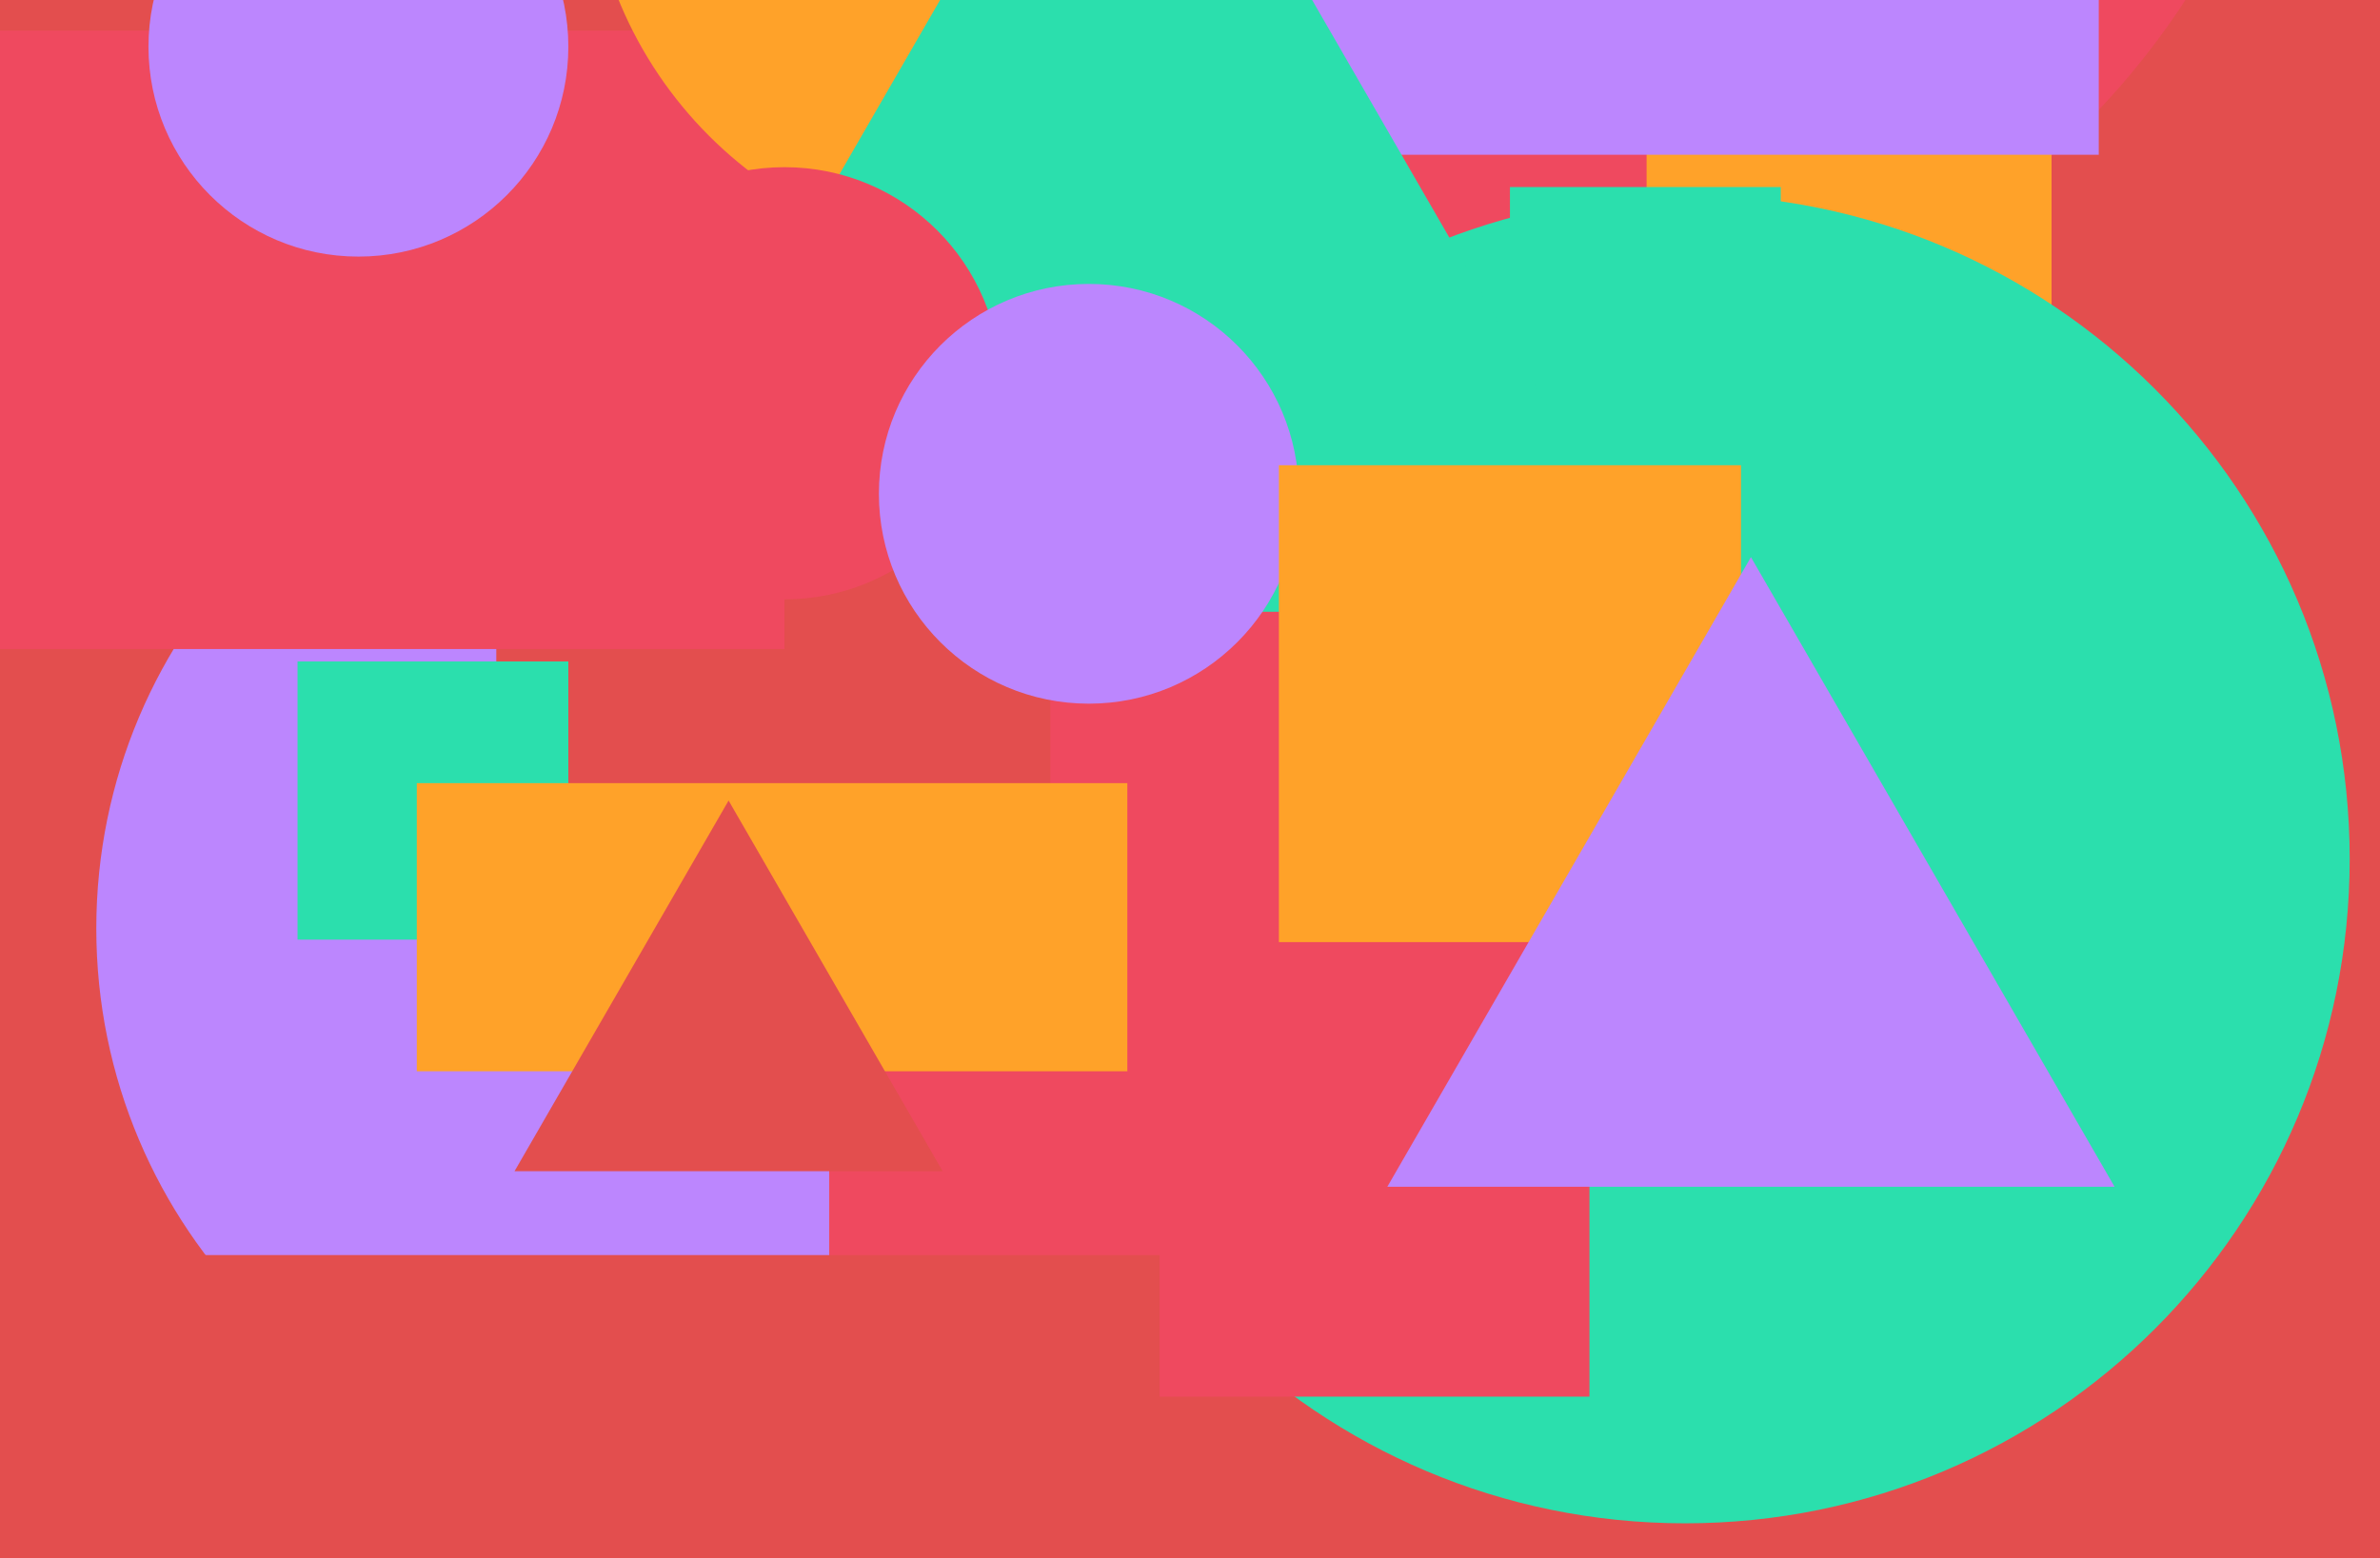 <svg width="817" height="535" viewBox="0 0 817 535" fill="none" xmlns="http://www.w3.org/2000/svg">
<path d="M-63.315 -472.22H844.122V625.404H-63.315V-472.22Z" fill="#E34E4E"/>
<path d="M792.951 -144.298C792.951 1.954 674.391 120.514 528.14 120.514C381.889 120.514 263.328 1.954 263.328 -144.298C263.328 -290.549 381.889 -409.109 528.14 -409.109C674.391 -409.109 792.951 -290.549 792.951 -144.298Z" fill="#EF495F"/>
<path d="M276.121 -217.217H578.885V-56.027H276.121V-217.217Z" fill="#E34E4E"/>
<path d="M565.239 -322.971H704.254V191.301H565.239V-322.971Z" fill="#FFA229"/>
<path d="M806.597 294.923C806.597 420.92 704.456 523.061 578.458 523.061C452.461 523.061 350.319 420.92 350.319 294.923C350.319 168.925 452.461 66.784 578.458 66.784C704.456 66.784 806.597 168.925 806.597 294.923Z" fill="#2BDFAD"/>
<path d="M405.755 318.802C405.755 421.72 322.324 505.151 219.406 505.151C116.489 505.151 33.058 421.72 33.058 318.802C33.058 215.885 116.489 132.454 219.406 132.454C322.324 132.454 405.755 215.885 405.755 318.802Z" fill="#BC86FE"/>
<path d="M350.319 -170.31C350.319 -92.121 286.935 -28.736 208.745 -28.736C130.556 -28.736 67.172 -92.121 67.172 -170.31C67.172 -248.499 130.556 -311.883 208.745 -311.883C286.935 -311.883 350.319 -248.499 350.319 -170.31Z" fill="#2BDFAD"/>
<path d="M284.65 210.064H545.623V479.566H284.65V210.064Z" fill="#EF495F"/>
<path d="M170.367 -53.469H360.553V294.496H170.367V-53.469Z" fill="#E34E4E"/>
<path d="M-12.144 -73.937H269.298V-5.709H-12.144V-73.937Z" fill="#E34E4E"/>
<path d="M-12.144 10.496H269.298V222.856H-12.144V10.496Z" fill="#EF495F"/>
<path d="M485.07 -53.468C485.07 24.721 421.685 88.105 343.496 88.105C265.307 88.105 201.923 24.721 201.923 -53.468C201.923 -131.658 265.307 -195.042 343.496 -195.042C421.685 -195.042 485.07 -131.658 485.07 -53.468Z" fill="#FFA229"/>
<path d="M386.992 -110.61H720.458V53.138H386.992V-110.61Z" fill="#BC86FE"/>
<path d="M386.992 -259.859H720.458V-167.751H386.992V-259.859Z" fill="#BC86FE"/>
<path d="M64.613 430.953H398.079V523.061H64.613V430.953Z" fill="#E34E4E"/>
<path d="M518.332 64.225H611.293V159.745H518.332V64.225Z" fill="#2BDFAD"/>
<path d="M102.139 227.121H195.1V322.64H102.139V227.121Z" fill="#2BDFAD"/>
<path d="M143.076 268.911H386.992V367.842H143.076V268.911Z" fill="#FFA229"/>
<path d="M386.566 -110.61L530.961 139.49H242.171L386.566 -110.61Z" fill="#2BDFAD"/>
<path d="M250.109 274.881L323.599 402.169H176.619L250.109 274.881Z" fill="#E34E4E"/>
<path d="M343.497 131.601C343.497 172.58 310.277 205.799 269.298 205.799C228.32 205.799 195.1 172.58 195.1 131.601C195.1 90.622 228.32 57.403 269.298 57.403C310.277 57.403 343.497 90.622 343.497 131.601Z" fill="#EF495F"/>
<path d="M288.061 -334.058H456.926V-217.217H288.061V-334.058Z" fill="#E34E4E"/>
<path d="M445.839 169.553C445.839 209.354 413.574 241.619 373.773 241.619C333.972 241.619 301.707 209.354 301.707 169.553C301.707 129.752 333.972 97.487 373.773 97.487C413.574 97.487 445.839 129.752 445.839 169.553Z" fill="#BC86FE"/>
<path d="M195.1 16.039C195.1 55.84 162.834 88.105 123.033 88.105C83.232 88.105 50.967 55.84 50.967 16.039C50.967 -23.762 83.232 -56.027 123.033 -56.027C162.834 -56.027 195.1 -23.762 195.1 16.039Z" fill="#BC86FE"/>
<path d="M439.016 159.745H597.647V323.493H439.016V159.745Z" fill="#FFA229"/>
<path d="M601.059 191.301L725.881 407.499H476.236L601.059 191.301Z" fill="#BC86FE"/>
</svg>
